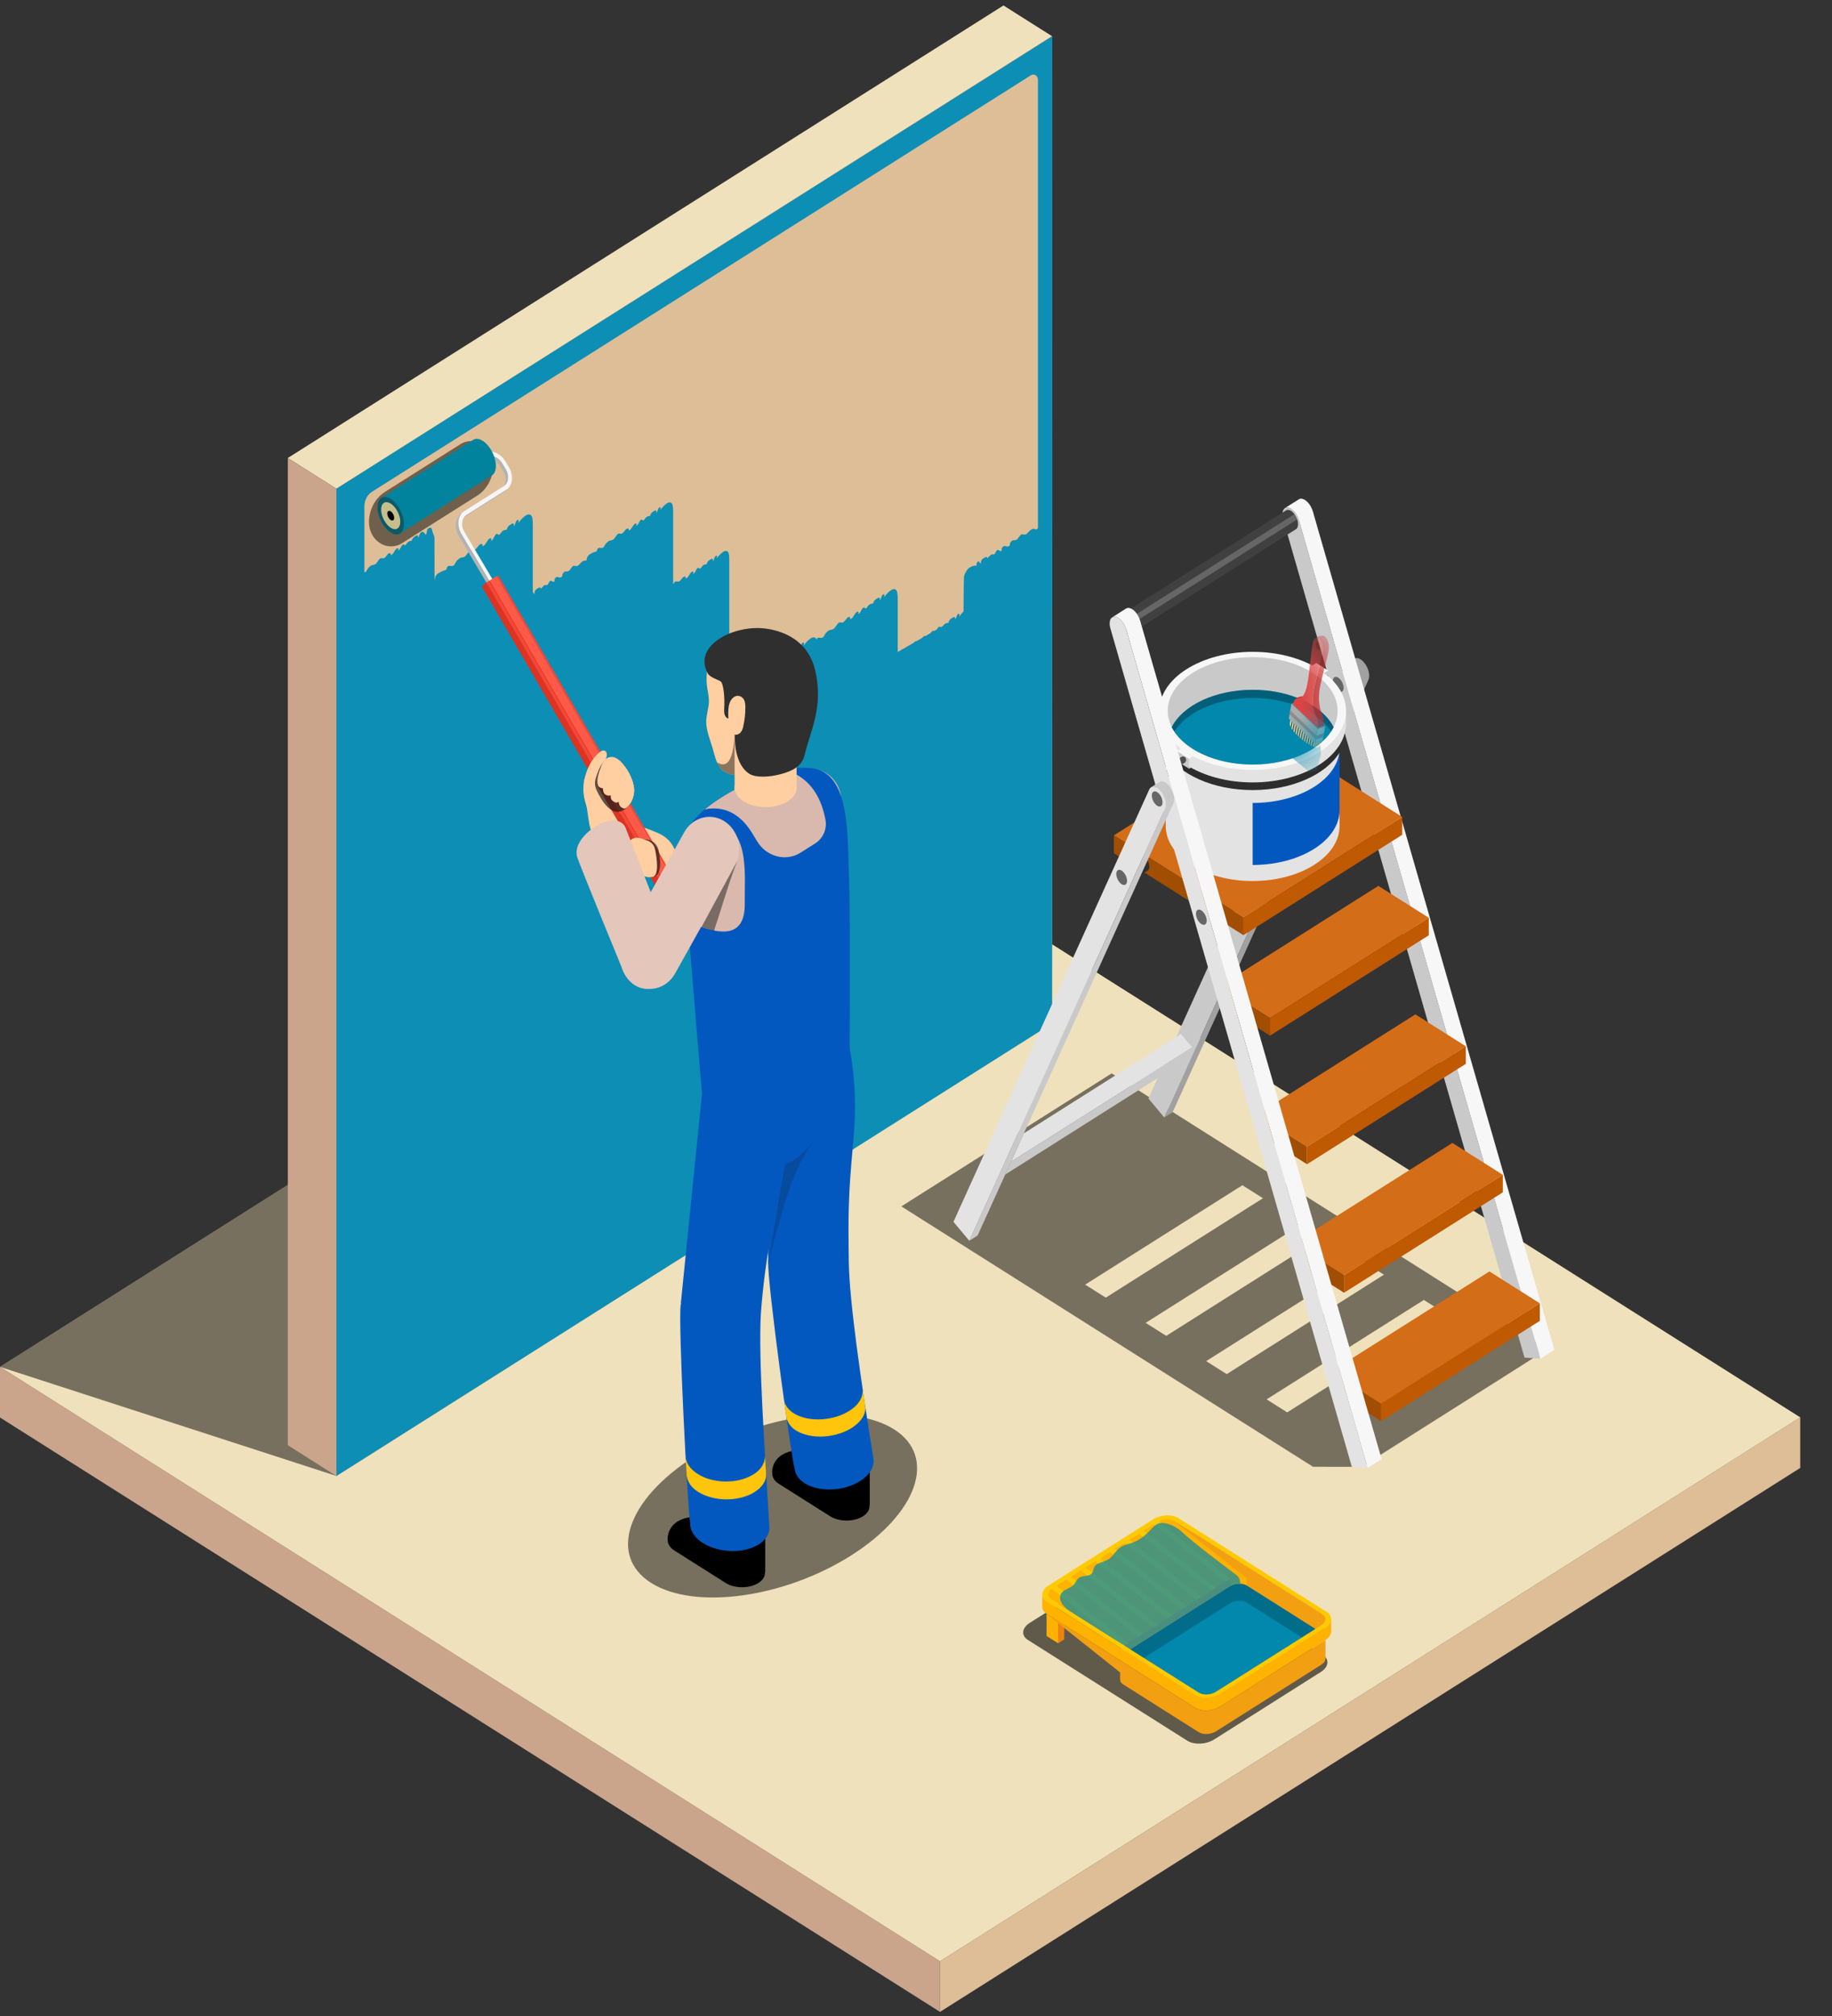 <svg width="50" height="55" viewBox="0 0 50 55" fill="none" xmlns="http://www.w3.org/2000/svg">
<rect x="0" y="0" width="50" height="55" fill="#333333" stroke="none"/>
<path d="M25.656 53.507V54.887L49.133 40.048V38.667L25.656 53.507Z" fill="#DEBE97"/>
<path d="M0 37.291V38.672L25.656 54.888V53.507L0 37.291Z" fill="#CAA58B"/>
<path d="M0 37.291L25.656 53.507L49.133 38.668L23.478 22.452L0 37.291Z" fill="#EFE1BC"/>
<path opacity="0.5" d="M23.478 22.452L0 37.291L9.182 40.267L28.714 27.906V25.762L23.478 22.452Z" fill="black"/>
<path d="M27.387 0.149L7.855 12.495L9.182 13.334L28.714 0.988L27.387 0.149Z" fill="#EFE1BC"/>
<path d="M7.855 12.495V39.428L9.182 40.267V13.334L7.855 12.495Z" fill="#CAA58B"/>
<path d="M9.182 40.267V13.334L28.713 0.988V27.922L9.182 40.267Z" fill="#DEBE97"/>
<path d="M9.182 13.334V40.267L28.713 27.922L28.72 0.988L9.182 13.334ZM28.331 14.402C28.311 14.426 28.292 14.444 28.275 14.445C28.258 14.447 28.246 14.432 28.231 14.427C28.209 14.419 28.18 14.432 28.153 14.444C28.093 14.471 28.053 14.554 27.992 14.581C27.957 14.597 27.899 14.558 27.863 14.588C27.823 14.622 27.785 14.7 27.744 14.726C27.702 14.752 27.663 14.722 27.621 14.752C27.579 14.783 27.558 14.822 27.56 14.875C27.532 14.914 27.497 14.916 27.471 14.908C27.445 14.899 27.419 14.885 27.386 14.905C27.353 14.924 27.323 14.984 27.346 15.01C27.287 15.085 27.256 14.95 27.197 15.026C27.177 15.052 27.166 15.092 27.144 15.116C27.124 15.138 27.095 15.12 27.074 15.124C27.032 15.133 26.994 15.183 26.953 15.228C26.937 15.187 26.911 15.19 26.878 15.209C26.848 15.227 26.812 15.246 26.79 15.279C26.768 15.313 26.772 15.342 26.771 15.378C26.745 15.372 26.733 15.331 26.716 15.32C26.698 15.309 26.67 15.335 26.66 15.353C26.651 15.371 26.651 15.411 26.655 15.435C26.601 15.423 26.535 15.44 26.469 15.481C26.392 15.529 26.326 15.639 26.309 15.744C26.302 15.794 26.299 16.636 26.297 16.683C26.257 16.72 26.218 16.769 26.183 16.82C26.187 16.791 26.188 16.75 26.178 16.744C26.169 16.738 26.141 16.747 26.123 16.782C26.11 16.806 26.1 16.843 26.085 16.877L26.067 16.887C26.067 16.861 26.066 16.839 26.048 16.835C26.026 16.83 25.99 16.856 25.96 16.877C25.927 16.899 25.901 16.928 25.885 16.991C25.843 16.998 25.805 16.997 25.764 17.04C25.755 17.049 25.745 17.063 25.735 17.078L25.673 17.114C25.663 17.107 25.654 17.097 25.641 17.096C25.614 17.096 25.593 17.132 25.572 17.171L25.495 17.215C25.488 17.203 25.47 17.202 25.453 17.213C25.434 17.226 25.418 17.246 25.402 17.269L25.261 17.351C25.25 17.346 25.236 17.349 25.217 17.358C25.202 17.367 25.186 17.383 25.171 17.402L25.01 17.494C24.999 17.494 24.987 17.495 24.975 17.5C24.964 17.505 24.951 17.518 24.937 17.537L24.501 17.787C24.501 16.993 24.501 16.431 24.501 16.394C24.501 16.313 24.501 16.231 24.487 16.161C24.471 16.074 24.403 16.047 24.324 16.097C24.257 16.14 24.189 16.208 24.133 16.291C24.137 16.262 24.138 16.22 24.128 16.214C24.119 16.207 24.09 16.217 24.072 16.252C24.053 16.286 24.041 16.343 24.015 16.383C24.014 16.347 24.018 16.312 23.995 16.306C23.972 16.301 23.936 16.328 23.904 16.349C23.871 16.371 23.844 16.401 23.828 16.465C23.785 16.473 23.746 16.471 23.704 16.516C23.683 16.537 23.652 16.595 23.632 16.598C23.61 16.601 23.599 16.574 23.578 16.574C23.517 16.573 23.486 16.75 23.425 16.751C23.45 16.694 23.418 16.672 23.385 16.694C23.352 16.716 23.325 16.764 23.298 16.806C23.271 16.849 23.235 16.893 23.206 16.89C23.208 16.832 23.187 16.82 23.144 16.842C23.102 16.864 23.061 16.947 23.018 16.974C22.977 17 22.938 16.969 22.896 16.987C22.86 17.002 22.8 17.117 22.764 17.147C22.702 17.198 22.662 17.164 22.599 17.215C22.571 17.238 22.543 17.262 22.52 17.297C22.505 17.323 22.493 17.352 22.475 17.374C22.416 17.444 22.326 17.349 22.289 17.439C22.288 17.442 22.287 17.446 22.285 17.449C22.261 17.385 22.2 17.369 22.131 17.413C22.063 17.456 21.996 17.524 21.94 17.607C21.944 17.578 21.944 17.536 21.935 17.53C21.925 17.524 21.896 17.533 21.878 17.568C21.86 17.602 21.848 17.66 21.821 17.699C21.82 17.663 21.825 17.628 21.802 17.623C21.779 17.617 21.742 17.644 21.711 17.665C21.677 17.688 21.651 17.718 21.634 17.781C21.592 17.789 21.553 17.787 21.51 17.832C21.49 17.854 21.459 17.911 21.439 17.914C21.416 17.917 21.406 17.89 21.385 17.89C21.324 17.889 21.293 18.066 21.232 18.067C21.256 18.01 21.225 17.988 21.192 18.01C21.158 18.032 21.131 18.08 21.105 18.122C21.078 18.164 21.042 18.209 21.013 18.206C21.015 18.149 20.994 18.136 20.951 18.158C20.909 18.18 20.868 18.263 20.825 18.29C20.784 18.317 20.744 18.286 20.703 18.303C20.667 18.318 20.608 18.433 20.571 18.463C20.509 18.514 20.469 18.48 20.406 18.531C20.378 18.554 20.35 18.578 20.327 18.614C20.312 18.639 20.3 18.669 20.282 18.69C20.223 18.76 20.133 18.665 20.096 18.755C20.089 18.771 20.087 18.789 20.078 18.804C20.065 18.83 20.002 18.834 19.983 18.845C19.957 18.86 19.93 18.872 19.904 18.886C19.904 18.886 19.904 15.369 19.904 15.325C19.904 15.252 19.904 15.176 19.891 15.111C19.876 15.032 19.814 15.007 19.742 15.053C19.68 15.093 19.618 15.155 19.567 15.23C19.571 15.204 19.571 15.166 19.562 15.16C19.553 15.154 19.527 15.162 19.511 15.195C19.494 15.227 19.483 15.279 19.458 15.316C19.457 15.283 19.462 15.25 19.44 15.245C19.419 15.241 19.386 15.265 19.357 15.284C19.326 15.305 19.302 15.332 19.287 15.391C19.248 15.398 19.212 15.396 19.173 15.438C19.154 15.457 19.126 15.51 19.107 15.513C19.087 15.516 19.077 15.491 19.058 15.491C19.002 15.49 18.974 15.652 18.917 15.654C18.94 15.601 18.911 15.581 18.88 15.601C18.85 15.621 18.825 15.665 18.801 15.704C18.776 15.743 18.743 15.783 18.716 15.78C18.718 15.728 18.698 15.716 18.659 15.737C18.62 15.757 18.583 15.833 18.544 15.858C18.505 15.882 18.47 15.854 18.432 15.869C18.415 15.876 18.393 15.906 18.372 15.938C18.372 14.812 18.372 14.037 18.372 14.008C18.372 13.932 18.371 13.855 18.359 13.789C18.344 13.708 18.28 13.683 18.206 13.73C18.143 13.77 18.081 13.833 18.028 13.911C18.032 13.883 18.032 13.845 18.023 13.839C18.014 13.833 17.987 13.842 17.97 13.874C17.953 13.907 17.941 13.96 17.917 13.998C17.917 13.964 17.92 13.931 17.899 13.926C17.877 13.921 17.843 13.946 17.814 13.966C17.782 13.987 17.758 14.015 17.742 14.074C17.703 14.081 17.666 14.08 17.626 14.122C17.607 14.142 17.579 14.195 17.559 14.198C17.538 14.202 17.529 14.176 17.509 14.176C17.452 14.175 17.423 14.341 17.366 14.342C17.389 14.288 17.36 14.267 17.329 14.288C17.298 14.308 17.273 14.354 17.247 14.393C17.223 14.432 17.189 14.473 17.161 14.47C17.163 14.417 17.143 14.405 17.103 14.427C17.064 14.447 17.026 14.524 16.986 14.55C16.947 14.575 16.91 14.546 16.872 14.562C16.838 14.576 16.782 14.684 16.748 14.711C16.69 14.759 16.652 14.728 16.594 14.775C16.568 14.797 16.541 14.819 16.52 14.853C16.505 14.876 16.494 14.904 16.477 14.924C16.422 14.99 16.338 14.901 16.304 14.985C16.297 15 16.295 15.017 16.287 15.031C16.274 15.055 16.216 15.059 16.198 15.069C16.112 15.118 16.017 15.132 16.005 15.303C15.999 15.299 15.993 15.295 15.986 15.293C15.965 15.286 15.938 15.298 15.912 15.309C15.853 15.335 15.816 15.414 15.757 15.44C15.724 15.455 15.668 15.418 15.634 15.446C15.595 15.479 15.559 15.554 15.52 15.579C15.48 15.604 15.442 15.575 15.402 15.604C15.363 15.633 15.342 15.671 15.344 15.722C15.317 15.758 15.283 15.76 15.258 15.753C15.233 15.745 15.209 15.731 15.177 15.75C15.146 15.769 15.117 15.826 15.14 15.851C15.083 15.922 15.054 15.794 14.997 15.866C14.977 15.892 14.968 15.93 14.947 15.953C14.927 15.974 14.899 15.956 14.88 15.96C14.84 15.969 14.803 16.017 14.764 16.06C14.748 16.02 14.724 16.023 14.692 16.042C14.663 16.059 14.629 16.077 14.607 16.11C14.586 16.142 14.59 16.17 14.589 16.204C14.567 16.198 14.556 16.168 14.542 16.153C14.542 15.518 14.542 14.409 14.542 14.375C14.542 14.29 14.541 14.202 14.527 14.127C14.509 14.036 14.437 14.007 14.354 14.06C14.283 14.106 14.212 14.178 14.152 14.265C14.157 14.234 14.157 14.19 14.147 14.184C14.136 14.177 14.106 14.187 14.087 14.224C14.067 14.261 14.055 14.321 14.027 14.363C14.026 14.325 14.03 14.288 14.006 14.282C13.982 14.277 13.943 14.305 13.91 14.327C13.874 14.351 13.846 14.383 13.829 14.45C13.784 14.458 13.743 14.457 13.697 14.504C13.675 14.527 13.643 14.588 13.622 14.591C13.598 14.594 13.587 14.566 13.564 14.565C13.5 14.564 13.467 14.752 13.402 14.753C13.428 14.692 13.395 14.669 13.36 14.692C13.325 14.715 13.296 14.767 13.268 14.811C13.24 14.856 13.201 14.902 13.171 14.899C13.173 14.839 13.15 14.826 13.105 14.849C13.06 14.873 13.017 14.96 12.972 14.989C12.927 15.017 12.886 14.984 12.842 15.002C12.804 15.018 12.741 15.14 12.703 15.172C12.636 15.226 12.594 15.19 12.527 15.244C12.498 15.268 12.467 15.294 12.444 15.332C12.427 15.358 12.415 15.39 12.396 15.413C12.333 15.487 12.239 15.386 12.199 15.482C12.192 15.499 12.19 15.518 12.181 15.534C12.166 15.561 12.1 15.566 12.08 15.577C11.976 15.637 11.86 15.65 11.86 15.881C11.86 15.881 11.858 14.791 11.858 14.687C11.858 14.613 11.815 14.563 11.803 14.499C11.787 14.419 11.768 14.367 11.695 14.413C11.633 14.453 11.667 14.524 11.616 14.6C11.619 14.573 11.557 14.509 11.536 14.509C11.515 14.509 11.479 14.524 11.463 14.555C11.446 14.588 11.435 14.64 11.411 14.677C11.41 14.643 11.414 14.611 11.393 14.606C11.371 14.601 11.338 14.626 11.309 14.645C11.278 14.666 11.254 14.694 11.238 14.752C11.199 14.759 11.163 14.758 11.124 14.799C11.105 14.819 11.077 14.872 11.058 14.875C11.037 14.878 11.027 14.853 11.008 14.853C10.952 14.852 10.924 15.015 10.867 15.017C10.89 14.963 10.861 14.943 10.83 14.963C10.799 14.983 10.775 15.028 10.75 15.067C10.726 15.106 10.692 15.146 10.666 15.144C10.668 15.091 10.648 15.08 10.608 15.1C10.569 15.121 10.532 15.197 10.492 15.222C10.454 15.246 10.418 15.218 10.38 15.233C10.346 15.248 10.292 15.353 10.258 15.381C10.201 15.428 10.164 15.397 10.106 15.444C10.081 15.465 10.054 15.487 10.034 15.52C10.019 15.543 10.008 15.57 9.992 15.59C9.978 15.607 9.961 15.613 9.945 15.615V13.813C9.945 13.649 10.025 13.496 10.155 13.415L28.137 2.053C28.222 1.999 28.328 2.066 28.328 2.174V14.402H28.331Z" fill="#0D8EB5"/>
<path opacity="0.5" d="M30.34 29.284L24.6 32.912L35.835 40.016L36.895 40.018L37.274 39.946L42.236 36.806L30.34 29.284ZM29.617 35.047L33.908 32.335L34.469 32.69L30.179 35.402L29.617 35.047ZM31.268 36.09L35.559 33.378L36.12 33.733L31.83 36.445L31.268 36.09ZM32.919 37.134L37.209 34.422L37.771 34.776L33.481 37.488L32.919 37.134ZM35.131 38.532L34.569 38.177L38.86 35.465L39.422 35.82L35.131 38.532Z" fill="black"/>
<path d="M31.776 30.487L31.344 29.97L36.689 18.173C36.701 18.146 36.718 18.126 36.738 18.114C36.805 18.071 36.91 18.109 37.002 18.219C37.121 18.362 37.175 18.573 37.122 18.69L31.776 30.487Z" fill="#C9C9C9"/>
<path d="M37.229 18.074C37.137 17.964 37.032 17.927 36.965 17.969C36.945 17.982 36.738 18.113 36.738 18.113C36.805 18.071 36.909 18.108 37.001 18.218C37.12 18.361 37.174 18.572 37.121 18.689L31.776 30.486L32.005 30.342L37.349 18.545C37.402 18.428 37.349 18.217 37.229 18.074Z" fill="#A1A1A1"/>
<path d="M41.608 37.038L42.041 37.069L35.452 14.195C35.399 14.01 35.259 13.854 35.139 13.845C35.112 13.844 35.088 13.85 35.068 13.863C35.001 13.905 34.979 14.023 35.02 14.165L41.608 37.038Z" fill="#C9C9C9"/>
<path d="M36.671 18.766C36.671 18.868 36.605 18.91 36.524 18.859C36.443 18.807 36.377 18.683 36.377 18.58C36.377 18.477 36.443 18.436 36.524 18.487C36.605 18.539 36.671 18.663 36.671 18.766Z" fill="#666666"/>
<path d="M35.832 13.955C35.779 13.77 35.639 13.614 35.519 13.605C35.492 13.604 35.468 13.609 35.449 13.622C35.381 13.664 35.068 13.862 35.068 13.862C35.088 13.85 35.112 13.844 35.14 13.845C35.259 13.854 35.399 14.01 35.452 14.195L42.041 37.069L42.422 36.828L35.832 13.955Z" fill="#F7F7F7"/>
<path d="M33.938 25.027L30.4 22.791L34.734 20.052L38.271 22.288L33.938 25.027Z" fill="#D46D17"/>
<path d="M33.938 25.514L30.4 23.278V22.791L33.938 25.027V25.514Z" fill="#A14D02"/>
<path d="M31.325 23.487C31.267 23.378 31.174 23.32 31.117 23.356C31.06 23.392 30.956 23.458 30.956 23.458L31.084 23.902C31.084 23.902 31.268 23.786 31.325 23.75C31.382 23.714 31.382 23.596 31.325 23.487Z" fill="#303030"/>
<path d="M33.938 25.513L38.271 22.774V22.288L33.938 25.027V25.513Z" fill="#BF5902"/>
<path d="M36.147 18.364L36.254 18.451V18.296L36.147 18.364Z" fill="#C9C9C9"/>
<path d="M31.816 19.394C31.816 19.394 31.816 21.708 31.816 22.536C31.816 23.364 32.878 24.036 34.188 24.036C35.498 24.036 36.56 23.364 36.56 22.536C36.56 21.708 36.56 19.394 36.56 19.394H31.816Z" fill="#E3E3E3"/>
<path d="M34.188 21.906V23.598C35.498 23.598 36.561 22.927 36.561 22.098V20.407C36.561 21.235 35.498 21.906 34.188 21.906Z" fill="#0258BF"/>
<path opacity="0.8" d="M31.816 19.423C31.816 19.54 31.816 19.992 31.816 20.531C32.187 21.13 33.109 21.555 34.188 21.555C35.267 21.555 36.189 21.13 36.56 20.531C36.56 20.003 36.56 19.559 36.56 19.431C36.547 19.419 36.533 19.407 36.519 19.394H31.847C31.836 19.404 31.826 19.414 31.816 19.423Z" fill="black"/>
<path d="M36.736 19.735C36.736 20.624 35.596 21.346 34.189 21.346C32.782 21.346 31.642 20.625 31.642 19.735C31.642 19.712 31.642 19.394 31.642 19.394C31.642 19.394 32.819 18.057 34.189 18.057C35.485 18.057 36.736 19.394 36.736 19.394C36.736 19.394 36.736 19.665 36.736 19.735Z" fill="#E3E3E3"/>
<path d="M35.817 18.428C35.876 18.46 35.934 18.492 35.99 18.528C36.046 18.563 36.098 18.6 36.147 18.637L36.254 18.57L35.924 18.361L35.817 18.428Z" fill="#B1B1B1"/>
<path d="M32.123 20.49L32.453 20.699V20.972L32.123 20.764V20.49Z" fill="#C9C9C9"/>
<path d="M36.736 19.393C36.736 20.282 35.596 21.004 34.189 21.004C32.782 21.004 31.642 20.283 31.642 19.393C31.642 18.504 32.782 17.783 34.189 17.783C35.596 17.783 36.736 18.504 36.736 19.393Z" fill="#F7F7F7"/>
<path d="M35.817 18.156C35.876 18.187 35.934 18.22 35.99 18.255C36.046 18.291 36.098 18.327 36.147 18.365L36.254 18.297L35.924 18.088L35.817 18.156Z" fill="#F7F7F7"/>
<path d="M32.23 20.423C32.279 20.46 32.332 20.497 32.387 20.532C32.443 20.567 32.501 20.6 32.56 20.632L32.453 20.699L32.123 20.49L32.23 20.423Z" fill="#F7F7F7"/>
<path d="M34.188 17.928C32.908 17.928 31.87 18.584 31.87 19.393C31.87 20.203 32.908 20.859 34.188 20.859C35.469 20.859 36.507 20.203 36.507 19.393C36.507 18.584 35.469 17.928 34.188 17.928Z" fill="#C9C9C9"/>
<path d="M34.189 18.819C33.154 18.819 32.278 19.248 31.979 19.839C32.278 20.43 33.154 20.859 34.189 20.859C35.223 20.859 36.1 20.43 36.398 19.839C36.1 19.248 35.223 18.819 34.189 18.819Z" fill="#0188AC"/>
<path opacity="0.3" d="M34.189 19.042C35.156 19.042 35.978 19.419 36.326 19.951C36.351 19.914 36.379 19.878 36.398 19.839C36.1 19.248 35.224 18.819 34.189 18.819C33.154 18.819 32.278 19.248 31.979 19.839C31.998 19.878 32.027 19.914 32.051 19.951C32.399 19.419 33.221 19.042 34.189 19.042Z" fill="black"/>
<path d="M31.63 21.85C31.551 21.85 31.496 21.812 31.465 21.761C31.339 21.545 31.621 21.131 32.2 20.679L32.245 20.65C32.286 20.625 32.339 20.639 32.362 20.684C32.386 20.729 32.371 20.786 32.33 20.812L32.292 20.836C31.648 21.338 31.592 21.627 31.609 21.659C31.627 21.688 31.669 21.684 31.816 21.61V21.794C31.744 21.834 31.682 21.85 31.63 21.85Z" fill="#4F4F4F"/>
<path d="M32.454 20.699V20.972L32.56 20.905V20.631L32.454 20.699Z" fill="#E3E3E3"/>
<mask id="mask0_456_13141" style="mask-type:luminance" maskUnits="userSpaceOnUse" x="31" y="17" width="6" height="4">
<path d="M34.189 17.927C32.908 17.927 31.869 18.584 31.869 19.393C31.869 20.203 32.908 20.859 34.189 20.859C35.47 20.859 36.508 20.203 36.508 19.393C36.508 18.991 36.615 17.543 36.201 17.278C35.781 17.009 34.834 17.927 34.189 17.927Z" fill="white"/>
</mask>
<g mask="url(#mask0_456_13141)">
<path d="M35.756 20.992L35.919 20.931L36.051 20.201L35.888 20.262L35.756 20.992Z" fill="#CFBD80"/>
<path d="M35.089 20.353L35.756 20.992L35.887 20.262L35.221 19.623L35.089 20.353Z" fill="#DED8AD"/>
<path opacity="0.8" d="M35.489 20.736L35.47 20.719L35.602 19.988L35.621 20.006L35.489 20.736ZM35.677 20.061L35.659 20.043L35.527 20.774L35.545 20.791L35.677 20.061ZM35.563 19.951L35.545 19.934L35.413 20.664L35.431 20.682L35.563 19.951ZM35.735 20.115L35.716 20.098L35.584 20.828L35.602 20.846L35.735 20.115ZM35.848 20.225L35.83 20.207L35.698 20.938L35.716 20.955L35.848 20.225ZM35.791 20.17L35.773 20.152L35.641 20.883L35.659 20.9L35.791 20.17ZM35.26 19.661L35.128 20.391L35.146 20.409L35.278 19.678L35.26 19.661ZM35.335 19.733L35.317 19.715L35.185 20.445L35.203 20.463L35.335 19.733ZM35.449 19.842L35.431 19.825L35.299 20.555L35.317 20.572L35.449 19.842ZM35.392 19.787L35.374 19.77L35.242 20.5L35.26 20.517L35.392 19.787ZM35.507 19.896L35.488 19.879L35.356 20.609L35.374 20.627L35.507 19.896Z" fill="black"/>
<path d="M35.248 19.199L35.969 19.89L36.17 19.816L35.449 19.125L35.248 19.199Z" fill="#8C8C8B"/>
<path d="M35.969 19.89L36.17 19.816L36.097 20.22L35.897 20.295L35.969 19.89Z" fill="#C4C4C3"/>
<path d="M35.175 19.604L35.897 20.295L35.969 19.89L35.248 19.199L35.175 19.604Z" fill="#ABABAA"/>
<path d="M35.215 19.38L35.937 20.071L35.918 20.176L35.196 19.485L35.215 19.38Z" fill="#8C8C8B"/>
<path d="M35.937 20.071L36.138 19.996L36.119 20.101L35.918 20.176L35.937 20.071Z" fill="#8C8C8B"/>
<path d="M35.43 19.056C35.367 19.045 35.317 19.092 35.301 19.182L35.294 19.219L35.96 19.857L35.967 19.82C35.983 19.73 35.963 19.616 35.914 19.52C35.819 19.33 35.819 19.048 35.861 18.816C35.913 18.53 36.058 18.031 36.096 17.822C36.134 17.612 36.053 17.482 36.007 17.437C35.96 17.393 35.863 17.352 35.825 17.562C35.787 17.771 35.736 18.36 35.684 18.647C35.643 18.879 35.556 19.078 35.43 19.056ZM36.032 17.67C36.024 17.715 35.992 17.727 35.96 17.697C35.929 17.667 35.91 17.606 35.918 17.561C35.926 17.516 35.958 17.505 35.99 17.535C36.021 17.565 36.04 17.625 36.032 17.67Z" fill="#DE4343"/>
<path d="M35.43 19.056C35.39 19.049 35.356 19.065 35.331 19.1C35.333 19.096 35.337 19.091 35.343 19.084C35.405 19.017 35.504 18.996 35.558 18.994C35.521 19.04 35.478 19.064 35.43 19.056Z" fill="#C92C2C"/>
<path d="M35.968 19.82C35.984 19.73 35.963 19.616 35.915 19.52C35.82 19.33 35.82 19.048 35.862 18.816C35.913 18.53 36.059 18.031 36.097 17.822C36.134 17.612 36.054 17.482 36.007 17.437C35.976 17.407 35.921 17.379 35.877 17.429C35.937 17.36 36.048 17.34 36.096 17.34C36.124 17.34 36.152 17.358 36.171 17.376C36.217 17.421 36.298 17.551 36.26 17.761C36.222 17.97 36.077 18.469 36.025 18.755C35.983 18.987 35.983 19.269 36.078 19.459C36.126 19.554 36.147 19.669 36.131 19.759L36.124 19.796L35.961 19.857L35.968 19.82Z" fill="#C92C2C"/>
<path d="M35.989 17.534C36.021 17.564 36.04 17.625 36.032 17.67C36.024 17.715 35.992 17.726 35.96 17.696C35.929 17.666 35.91 17.606 35.918 17.561C35.926 17.516 35.958 17.504 35.989 17.534Z" fill="#C92C2C"/>
<path d="M36.023 20.352C36.018 20.384 35.947 20.417 35.861 20.381C35.614 20.278 35.166 19.91 35.197 19.7L35.089 19.66L34.98 20.444L35.742 21.065L35.937 21.021L36.052 20.577C36.052 20.577 36.044 20.227 36.023 20.352Z" fill="#0188AC"/>
</g>
<path d="M34.662 27.777L33.286 26.907L37.619 24.168L38.995 25.038L34.662 27.777Z" fill="#D46D17"/>
<path d="M34.662 28.255L33.286 27.385V26.907L34.662 27.777V28.255Z" fill="#A14D02"/>
<path d="M34.662 28.255L38.995 25.516V25.038L34.662 27.777V28.255Z" fill="#BF5902"/>
<path d="M35.672 31.283L34.296 30.413L38.629 27.674L40.006 28.544L35.672 31.283Z" fill="#D46D17"/>
<path d="M35.672 31.762L34.296 30.892V30.414L35.672 31.283V31.762Z" fill="#A14D02"/>
<path d="M35.672 31.762L40.006 29.023V28.544L35.672 31.283V31.762Z" fill="#BF5902"/>
<path d="M36.683 34.79L35.306 33.92L39.64 31.181L41.016 32.051L36.683 34.79Z" fill="#D46D17"/>
<path d="M36.683 35.268L35.306 34.398V33.92L36.683 34.79V35.268Z" fill="#A14D02"/>
<path d="M36.683 35.268L41.016 32.529V32.051L36.683 34.79V35.268Z" fill="#BF5902"/>
<path d="M37.693 38.296L36.317 37.426L40.65 34.687L42.026 35.557L37.693 38.296Z" fill="#D46D17"/>
<path d="M37.693 38.774L36.317 37.904V37.426L37.693 38.296V38.774Z" fill="#A14D02"/>
<path d="M37.693 38.774L42.026 36.035V35.557L37.693 38.296V38.774Z" fill="#BF5902"/>
<path d="M32.535 28.571L32.231 28.209L27.944 30.919L27.593 31.694L32.535 28.571Z" fill="#E3E3E3"/>
<path d="M27.593 31.694L32.535 28.571L32.376 28.92L27.435 32.044L27.593 31.694Z" fill="#C9C9C9"/>
<path d="M31.119 16.934L31.165 17.095C31.165 17.095 35.297 14.484 35.371 14.437C35.446 14.389 35.446 14.236 35.371 14.094C35.297 13.952 35.175 13.875 35.1 13.923C35.025 13.97 30.893 16.582 30.865 16.6C30.968 16.644 31.074 16.779 31.119 16.934Z" fill="#404040"/>
<path opacity="0.2" d="M31.101 16.889L35.402 14.171C35.393 14.146 35.385 14.12 35.371 14.094C35.358 14.069 35.343 14.05 35.327 14.029L31.027 16.747C31.057 16.79 31.081 16.838 31.101 16.889Z" fill="white"/>
<path d="M36.895 40.018L37.328 40.048L30.738 17.175C30.685 16.99 30.545 16.833 30.426 16.826C30.398 16.824 30.375 16.83 30.354 16.843C30.287 16.885 30.265 17.003 30.306 17.145L36.895 40.018Z" fill="#E3E3E3"/>
<path d="M32.934 25.116C32.934 25.219 32.869 25.261 32.788 25.209C32.706 25.158 32.641 25.033 32.641 24.93C32.641 24.828 32.706 24.786 32.788 24.837C32.869 24.889 32.934 25.014 32.934 25.116Z" fill="#666666"/>
<path d="M31.118 16.934C31.065 16.749 30.925 16.593 30.806 16.585C30.778 16.583 30.754 16.589 30.733 16.602C30.667 16.645 30.355 16.842 30.355 16.842C30.374 16.829 30.399 16.823 30.426 16.825C30.546 16.833 30.686 16.99 30.739 17.174L37.328 40.047L37.708 39.807L31.118 16.934Z" fill="#F7F7F7"/>
<path d="M26.455 33.85L26.022 33.334L31.367 21.537C31.379 21.51 31.396 21.49 31.416 21.477C31.483 21.435 31.587 21.473 31.679 21.582C31.799 21.725 31.853 21.936 31.799 22.053L26.455 33.85Z" fill="#E3E3E3"/>
<path d="M31.907 21.439C31.816 21.329 31.712 21.292 31.645 21.333C31.624 21.345 31.416 21.478 31.416 21.478C31.483 21.435 31.587 21.473 31.679 21.583C31.799 21.725 31.852 21.936 31.799 22.054L26.454 33.851L26.682 33.706L32.027 21.91C32.081 21.792 32.027 21.581 31.907 21.439Z" fill="#C9C9C9"/>
<path d="M31.729 21.89C31.729 21.992 31.664 22.034 31.582 21.983C31.501 21.931 31.436 21.807 31.436 21.704C31.436 21.602 31.501 21.56 31.582 21.611C31.664 21.662 31.729 21.787 31.729 21.89Z" fill="#666666"/>
<path d="M30.76 24.03C30.76 24.132 30.694 24.174 30.613 24.123C30.532 24.071 30.466 23.947 30.466 23.844C30.466 23.742 30.532 23.7 30.613 23.752C30.694 23.802 30.76 23.928 30.76 24.03Z" fill="#666666"/>
<path opacity="0.6" d="M36.102 45.15L31.753 42.401C31.564 42.282 31.235 42.296 31.017 42.434L28.106 44.274C27.888 44.412 27.864 44.62 28.053 44.74L32.402 47.488C32.59 47.608 32.92 47.593 33.139 47.455L36.048 45.615C36.267 45.477 36.291 45.269 36.102 45.15Z" fill="black"/>
<path d="M29.047 44.724L28.879 44.831V44.228L29.047 44.122V44.724Z" fill="#ED8211"/>
<path d="M28.564 44.633L28.879 44.831V44.228L28.564 44.03V44.633Z" fill="#FFB200"/>
<path d="M28.715 43.33L31.591 41.512C31.73 41.425 31.939 41.416 32.059 41.491L36.094 44.042C36.214 44.117 36.199 44.249 36.061 44.337L33.184 46.155C33.046 46.243 32.837 46.252 32.717 46.177L28.681 43.626C28.562 43.55 28.577 43.418 28.715 43.33Z" fill="#FFB200"/>
<path d="M30.653 45.194L32.717 46.499C32.837 46.575 33.046 46.565 33.184 46.477L36.061 44.659C36.199 44.572 36.214 44.44 36.094 44.364L34.03 43.059C33.91 42.983 33.701 42.993 33.563 43.08L30.686 44.898C30.548 44.986 30.533 45.118 30.653 45.194Z" fill="#F29F11"/>
<path d="M32.717 46.499L30.962 45.389L33.563 43.746C33.701 43.659 33.91 43.649 34.03 43.725L35.785 44.834L33.184 46.477C33.046 46.564 32.837 46.574 32.717 46.499Z" fill="#F29F11"/>
<path d="M31.48 41.583L33.451 43.151L33.58 43.069L31.609 41.501L31.48 41.583Z" fill="#FFCA00"/>
<path d="M31.211 41.752L31.082 41.833L33.054 43.402L33.182 43.32L31.211 41.752Z" fill="#FFCA00"/>
<path d="M30.814 42.003L30.685 42.085L32.656 43.653L32.785 43.572L30.814 42.003Z" fill="#FFCA00"/>
<path d="M30.416 42.254L30.288 42.336L32.259 43.904L32.387 43.823L30.416 42.254Z" fill="#FFCA00"/>
<path d="M30.019 42.506L29.89 42.587L31.861 44.155L31.99 44.074L30.019 42.506Z" fill="#FFCA00"/>
<path d="M29.621 42.757L29.493 42.838L31.464 44.407L31.593 44.325L29.621 42.757Z" fill="#FFCA00"/>
<path d="M29.224 43.008L29.095 43.09L31.067 44.658L31.195 44.577L29.224 43.008Z" fill="#FFCA00"/>
<path d="M28.826 43.26L30.798 44.828L30.669 44.91L28.698 43.341L28.826 43.26Z" fill="#FFCA00"/>
<path d="M28.565 43.69L32.616 46.25C32.792 46.361 33.099 46.347 33.302 46.218L36.162 44.411C36.365 44.282 36.388 44.088 36.212 43.977L32.161 41.417C31.985 41.306 31.677 41.32 31.474 41.448L28.614 43.256C28.411 43.384 28.389 43.578 28.565 43.69ZM28.715 43.33L31.592 41.512C31.73 41.424 31.939 41.415 32.059 41.49L36.095 44.041C36.215 44.117 36.2 44.249 36.062 44.337L33.185 46.155C33.047 46.242 32.837 46.252 32.718 46.176L28.682 43.625C28.562 43.55 28.577 43.417 28.715 43.33Z" fill="#FFCA00"/>
<path d="M28.446 43.5L28.446 43.499C28.446 43.571 28.485 43.639 28.565 43.69L32.615 46.25C32.791 46.361 33.099 46.347 33.302 46.218L36.162 44.411C36.273 44.341 36.329 44.252 36.329 44.167L36.33 44.167C36.33 44.167 36.33 44.435 36.33 44.505C36.33 44.59 36.273 44.68 36.162 44.75L33.302 46.558C33.099 46.687 32.791 46.7 32.615 46.589L28.565 44.029C28.485 43.978 28.446 43.911 28.446 43.841C28.446 43.756 28.446 43.5 28.446 43.5Z" fill="#FFB200"/>
<path d="M32.615 46.59C32.791 46.701 33.098 46.687 33.301 46.559L36.162 44.752C36.166 44.748 36.17 44.746 36.175 44.743C36.175 44.952 36.175 45.222 36.175 45.25C36.175 45.308 36.136 45.369 36.06 45.417L33.184 47.236C33.046 47.323 32.837 47.332 32.717 47.257L30.652 45.952C30.598 45.918 30.571 45.872 30.571 45.824C30.571 45.806 30.571 45.728 30.571 45.628L28.564 44.03L32.615 46.59Z" fill="#F29F11"/>
<path d="M32.04 41.493L32.687 41.888L36.094 44.041C36.214 44.117 36.199 44.249 36.061 44.337L34.03 43.059L32.04 41.493Z" fill="#F29F11"/>
<path d="M33.58 43.736V43.071C33.718 42.993 33.915 42.987 34.03 43.06V43.725C33.915 43.652 33.718 43.658 33.58 43.736Z" fill="#FFB200"/>
<path d="M32.717 46.177L30.848 44.996L33.563 43.28C33.702 43.192 33.91 43.183 34.03 43.258L35.899 44.44L33.184 46.155C33.046 46.243 32.837 46.252 32.717 46.177Z" fill="#0188AC"/>
<g opacity="0.2">
<path d="M34.031 43.725L35.53 44.673L35.899 44.439L34.03 43.258C33.91 43.182 33.701 43.192 33.563 43.279L30.848 44.995L31.218 45.229L33.563 43.746C33.702 43.659 33.911 43.649 34.031 43.725Z" fill="black"/>
</g>
<g opacity="0.7">
<path d="M33.852 43.208C33.85 43.139 33.832 43.056 33.77 42.989C33.401 42.71 32.592 42.106 32.251 41.788C32.058 41.607 31.8 41.525 31.647 41.556C31.548 41.577 31.473 41.662 31.4 41.739C31.263 41.884 31.106 42.014 30.925 42.081C30.808 42.124 30.68 42.141 30.576 42.215C30.445 42.306 30.369 42.474 30.232 42.553C30.102 42.627 29.916 42.628 29.855 42.775C29.839 42.816 29.835 42.863 29.814 42.901C29.744 43.028 29.554 42.965 29.442 43.051C29.383 43.096 29.356 43.177 29.305 43.234C29.203 43.346 29.017 43.354 28.952 43.495C28.909 43.588 28.944 43.707 29.008 43.784C29.073 43.862 29.116 43.901 29.199 43.954C29.768 44.314 30.096 44.52 30.848 44.996H30.848L33.563 43.281C33.645 43.227 33.753 43.203 33.852 43.208Z" fill="#0188AC"/>
</g>
<path opacity="0.5" d="M18.948 39.739C20.779 38.581 23.22 38.248 24.4 38.994C25.58 39.74 25.053 41.283 23.222 42.44C21.391 43.597 18.951 43.931 17.77 43.184C16.59 42.438 17.117 40.896 18.948 39.739Z" fill="black"/>
<path d="M21.476 25.119C21.487 25.611 21.86 25.998 22.309 25.986C22.757 25.973 23.113 25.395 23.102 24.904L22.966 21.847C22.955 21.356 22.582 20.968 22.133 20.981C21.685 20.993 21.331 21.401 21.342 21.892L21.476 25.119Z" fill="#D9B9AE"/>
<path d="M18.494 24.189C18.458 24.027 18.463 23.852 18.517 23.684C18.58 23.491 18.696 23.335 18.842 23.232C18.91 23.184 18.983 23.148 19.06 23.124C19.216 23.075 19.388 23.077 19.552 23.14L22.498 24.272C22.739 24.364 22.916 24.57 22.994 24.815C23.004 24.843 23.012 24.871 23.018 24.9C23.03 24.953 23.037 25.006 23.04 25.062C23.041 25.088 23.041 25.114 23.041 25.141C23.04 25.162 23.038 25.183 23.036 25.205C23.029 25.272 23.016 25.339 22.995 25.406C22.846 25.869 22.383 26.113 21.959 25.95L19.014 24.818C18.746 24.714 18.557 24.471 18.494 24.189Z" fill="#D9B9AE"/>
<path d="M21.072 40.185C21.072 39.687 21.608 39.412 22.405 39.642L23.215 39.439C23.482 39.372 23.738 39.594 23.738 39.895V41.063L23.73 41.06C23.741 41.171 23.686 41.283 23.552 41.367C23.305 41.523 22.905 41.523 22.658 41.367L21.258 40.482C21.129 40.401 21.071 40.293 21.077 40.187L21.072 40.185Z" fill="black"/>
<path d="M23.166 34.455L20.969 34.487L20.968 34.434L20.934 31.663L20.891 28.15L23.088 28.117C23.088 28.117 23.331 29.018 23.334 30.145C23.337 31.271 23.132 31.94 23.16 33.942L23.166 34.455Z" fill="#0258BF"/>
<path d="M20.969 34.434C21.016 34.001 21.304 33.263 21.69 33.158C22.01 33.071 22.341 33.23 22.626 33.413C22.828 33.542 23.042 34.237 23.166 34.455C23.187 35.502 23.477 37.569 23.843 39.817C23.86 39.991 23.772 40.178 23.575 40.335C23.18 40.651 22.497 40.731 22.051 40.514C21.827 40.406 21.705 40.244 21.688 40.07C21.604 39.828 20.922 34.867 20.969 34.434Z" fill="#0258BF"/>
<path d="M23.613 38.357L23.542 37.888C23.561 38.064 23.491 38.247 23.294 38.409C22.899 38.732 22.211 38.822 21.757 38.609C21.538 38.506 21.421 38.351 21.396 38.182L21.459 38.633C21.485 38.813 21.592 38.971 21.819 39.077C22.272 39.29 22.96 39.2 23.356 38.877C23.553 38.716 23.64 38.537 23.613 38.357Z" fill="#FFC50C"/>
<path opacity="0.2" d="M22.181 31.168C21.532 32.045 21.28 33.372 20.968 34.433L21.42 31.767C21.756 31.642 21.927 31.446 22.181 31.168Z" fill="#1D1D1B"/>
<path d="M18.22 42.004C18.22 41.505 18.756 41.23 19.553 41.461L20.218 41.294C20.559 41.208 20.885 41.492 20.885 41.876V42.882L20.878 42.879C20.889 42.989 20.833 43.101 20.7 43.186C20.453 43.342 20.052 43.342 19.806 43.186L18.405 42.301C18.277 42.219 18.219 42.112 18.224 42.005L18.22 42.004Z" fill="black"/>
<path d="M18.583 35.545L20.768 35.809C21.001 32.7 21.917 30.773 21.442 29.891C20.967 29.01 19.219 29.246 19.219 29.246L18.583 35.545Z" fill="#0258BF"/>
<path d="M18.579 35.597C18.657 35.169 18.981 34.844 19.374 34.773C19.699 34.715 20.017 34.903 20.288 35.11C20.48 35.256 20.66 35.582 20.768 35.81C20.688 37.04 20.885 39.723 21.001 41.704C20.991 41.879 20.874 42.047 20.655 42.165C20.217 42.402 19.532 42.353 19.126 42.056C18.923 41.907 18.827 41.724 18.838 41.55C18.773 41.301 18.501 36.024 18.579 35.597Z" fill="#0258BF"/>
<path d="M20.88 39.719C20.878 39.902 20.789 40.082 20.574 40.218C20.144 40.492 19.45 40.484 19.025 40.201C18.82 40.064 18.72 39.906 18.709 39.714L18.736 40.19C18.747 40.379 18.819 40.546 19.033 40.688C19.462 40.971 20.16 40.979 20.593 40.706C20.81 40.569 20.918 40.396 20.91 40.213L20.88 39.719Z" fill="#FFC50C"/>
<path d="M23.192 28.789C23.334 29.945 19.299 31.173 19.158 29.808C19.106 29.305 18.6 22.992 18.6 22.992C18.789 22.434 19.147 21.973 20.459 21.335C21.188 20.98 21.528 20.923 22.062 20.948C23.031 20.992 23.135 22.185 23.158 23.535C23.16 23.602 23.164 23.672 23.166 23.743C23.168 23.812 23.171 23.883 23.173 23.955C23.211 24.996 23.192 27.264 23.192 28.789Z" fill="#0258BF"/>
<path d="M19.738 22.449C20.438 22.859 20.32 23.81 20.326 24.662C20.332 25.513 19.772 25.51 19.148 25.29C19.015 25.244 18.894 25.219 18.779 25.201C18.68 23.98 18.6 22.992 18.6 22.992C18.658 22.822 18.736 22.66 18.848 22.5C19.082 22.326 19.381 22.241 19.738 22.449Z" fill="#D9B9AE"/>
<path d="M19.227 22.092C19.501 21.858 19.885 21.614 20.459 21.335C20.885 21.128 21.177 21.029 21.454 20.982C21.51 21.014 21.565 21.047 21.623 21.073C22.187 21.324 22.432 21.845 22.529 22.366C22.577 22.621 22.457 22.878 22.252 23.008L21.85 23.262C21.454 23.513 20.922 23.376 20.668 22.959L20.529 22.731C20.244 22.264 19.848 22.004 19.336 22.063C19.299 22.067 19.264 22.083 19.227 22.092Z" fill="#D9B9AE"/>
<path d="M21.345 19.288C21.332 19.553 21.319 19.82 21.264 20.078C21.209 20.337 21.111 20.589 20.947 20.784C20.762 21.003 20.496 21.135 20.224 21.152C20.139 21.157 20.053 21.152 19.969 21.133C19.886 21.115 19.803 21.085 19.734 21.03C19.626 20.944 19.565 20.809 19.521 20.668V20.667C19.511 20.636 19.503 20.605 19.494 20.574C19.399 20.21 19.307 20.051 19.276 19.749C19.258 19.561 19.352 19.303 19.348 19.114C19.342 18.858 19.252 18.714 19.295 18.332C19.307 18.221 19.331 18.122 19.363 18.016C19.456 17.704 19.749 17.497 20.048 17.457C20.346 17.416 20.647 17.515 20.919 17.656C20.994 17.695 21.069 17.738 21.128 17.8C21.184 17.86 21.225 17.935 21.277 18C21.342 18.08 21.365 18.89 21.345 19.288Z" fill="#FFCEA1"/>
<path opacity="0.5" d="M20.276 20.527C20.276 20.687 20.273 20.846 20.269 21.006C20.268 21.041 20.267 21.076 20.254 21.107C20.247 21.124 20.237 21.139 20.224 21.151C20.139 21.157 20.054 21.151 19.97 21.133C19.886 21.114 19.803 21.084 19.734 21.029C19.66 20.97 19.608 20.888 19.568 20.796C19.848 20.981 20.048 20.736 20.048 19.867C20.097 20.263 20.275 20.128 20.276 20.527Z" fill="#1D1D1B"/>
<path d="M21.742 19.151H20.049V21.55H21.742V19.151Z" fill="#FFCEA1"/>
<path d="M21.497 21.105C21.829 21.315 21.829 21.654 21.497 21.864C21.166 22.073 20.628 22.073 20.297 21.864C19.965 21.654 19.965 21.315 20.297 21.105C20.628 20.895 21.166 20.895 21.497 21.105Z" fill="#FFCEA1"/>
<path d="M20.049 18.675L19.667 18.588C19.743 18.636 19.787 19.025 19.765 19.346C19.742 19.667 19.988 19.66 20.033 19.482C20.078 19.304 20.085 19.04 20.085 19.04L20.049 18.675Z" fill="#2F2F2F"/>
<path d="M19.666 18.588C19.916 18.746 20.028 19.043 20.055 19.358C20.081 19.672 20.038 19.989 20.064 20.303C20.09 20.617 20.202 20.95 20.45 21.11C20.624 21.222 21.002 21.204 21.317 21.118C21.632 21.032 21.885 20.902 21.953 20.619C22.114 19.946 22.479 19.3 22.252 18.303C22.027 17.312 21.107 17.162 20.797 17.139C19.948 17.078 18.915 17.64 19.316 18.37C19.377 18.483 19.581 18.534 19.666 18.588Z" fill="#2F2F2F"/>
<path d="M20.129 18.983C20.025 18.988 19.948 19.082 19.915 19.173C19.874 19.286 19.875 19.405 19.876 19.522C19.877 19.671 19.88 19.826 19.952 19.955C19.972 19.99 19.998 20.024 20.038 20.039C20.099 20.06 20.174 20.028 20.216 19.979C20.258 19.93 20.274 19.869 20.287 19.81C20.325 19.638 20.344 19.464 20.343 19.291C20.342 19.222 20.338 19.151 20.306 19.09C20.273 19.029 20.206 18.98 20.129 18.983Z" fill="#FFCEA1"/>
<path opacity="0.5" d="M13.025 13.521L10.974 14.818C10.573 15.071 10.071 14.754 10.071 14.247C10.071 13.905 10.238 13.59 10.508 13.419L12.558 12.123C12.959 11.87 13.461 12.187 13.461 12.694C13.461 13.036 13.294 13.351 13.025 13.521Z" fill="black"/>
<path d="M16.982 22.161C16.877 22.251 16.869 22.461 16.873 22.581C16.883 22.816 16.447 22.854 16.221 22.764C16.035 22.691 16.071 22.037 15.938 21.728C15.938 21.728 17.036 21.948 16.982 22.161Z" fill="#FFCEA1"/>
<path d="M17.302 21.647C17.375 21.304 16.938 20.553 16.607 20.67C16.403 20.741 16.427 20.897 16.348 21.097C16.419 20.958 15.973 21.071 15.938 21.314C15.903 21.557 15.926 21.723 15.985 21.922C16.003 21.985 16.027 22.048 16.06 22.104C16.14 22.237 16.273 22.322 16.405 22.386C16.618 22.489 16.878 22.262 17.03 22.115C17.194 21.959 17.254 21.871 17.302 21.647Z" fill="#FFCEA1"/>
<path d="M18.007 23.82C18.079 23.833 18.157 23.856 18.232 23.913C18.379 24.025 18.595 23.777 18.63 23.561C18.668 23.319 18.466 23.31 18.39 23.129C18.39 23.129 17.801 23.784 18.007 23.82Z" fill="#FFCEA1"/>
<path d="M17.544 23.885C17.291 23.788 17.005 23.117 17.228 22.914C17.365 22.789 17.453 22.878 17.618 22.906C17.497 22.898 17.343 22.787 17.271 22.68C17.169 22.534 17.172 22.359 17.246 22.348C17.314 22.337 17.325 22.389 17.38 22.448C17.502 22.579 17.625 22.592 17.684 22.616C17.934 22.718 18.139 22.77 18.309 22.995C18.341 23.037 18.371 23.083 18.392 23.134C18.442 23.255 18.436 23.394 18.418 23.526C18.389 23.736 18.128 23.834 17.966 23.886C17.792 23.942 17.709 23.948 17.544 23.885Z" fill="#FFCEA1"/>
<path d="M18.378 24.641L13.309 15.898L13.391 15.848L18.461 24.591L18.378 24.641Z" fill="#DE4343"/>
<path d="M18.461 24.591L13.391 15.848L13.441 15.803L18.51 24.546L18.461 24.591Z" fill="#DE4343"/>
<path d="M18.378 24.64L13.309 15.898L13.358 15.853L18.428 24.596L18.378 24.64Z" fill="black"/>
<path d="M18.428 24.596L13.358 15.853L13.441 15.803L18.51 24.546L18.428 24.596Z" fill="black"/>
<path d="M13.278 12.473L13.211 12.536L13.183 12.553L13.251 12.49L13.278 12.473Z" fill="#7C7C7C"/>
<path d="M13.806 12.799L13.706 12.633C13.603 12.463 13.411 12.39 13.279 12.474L13.211 12.537C13.343 12.453 13.536 12.526 13.638 12.696L13.738 12.862C13.832 13.017 13.821 13.204 13.719 13.299L13.787 13.236C13.889 13.14 13.899 12.953 13.806 12.799Z" fill="#B3B3B3"/>
<path d="M13.251 12.491L13.184 12.554L13.121 12.45L13.189 12.387L13.251 12.491Z" fill="#848484"/>
<path d="M13.216 12.37C13.392 12.259 13.65 12.351 13.789 12.58L13.889 12.746C14.027 12.975 13.992 13.253 13.816 13.364L12.729 14.052C12.596 14.136 12.572 14.341 12.676 14.514L13.441 15.803L13.358 15.856L12.593 14.567C12.455 14.338 12.49 14.06 12.666 13.949L13.754 13.261C13.886 13.178 13.908 12.969 13.806 12.799L13.706 12.633C13.603 12.463 13.411 12.39 13.279 12.473L13.251 12.491L13.189 12.387L13.216 12.37Z" fill="#F6F6F6"/>
<path d="M13.816 13.364L12.728 14.052L12.688 14.084L12.664 14.112L13.749 13.427C13.765 13.417 13.78 13.405 13.793 13.392L13.861 13.329C13.847 13.343 13.832 13.354 13.816 13.364Z" fill="#B3B3B3"/>
<path d="M12.593 14.566C12.467 14.358 12.485 14.11 12.621 13.983L12.553 14.046C12.417 14.173 12.399 14.422 12.525 14.63L13.29 15.919L13.358 15.856L12.593 14.566Z" fill="#B3B3B3"/>
<path d="M13.428 12.968C13.57 12.879 13.57 12.589 13.428 12.321C13.287 12.053 13.058 11.909 12.917 11.998C12.775 12.087 10.408 13.584 10.408 13.584L10.92 14.554C10.92 14.554 13.287 13.057 13.428 12.968Z" fill="#01839D"/>
<path d="M10.408 14.23C10.267 13.962 10.267 13.673 10.408 13.584C10.55 13.494 10.778 13.639 10.92 13.907C11.061 14.175 11.061 14.464 10.92 14.554C10.778 14.643 10.55 14.498 10.408 14.23Z" fill="#01839D"/>
<path opacity="0.4" d="M10.408 14.23C10.267 13.962 10.267 13.673 10.408 13.584C10.55 13.494 10.778 13.639 10.92 13.907C11.061 14.175 11.061 14.464 10.92 14.554C10.778 14.643 10.55 14.498 10.408 14.23Z" fill="#1D1D1B"/>
<path d="M10.479 14.185C10.377 13.992 10.377 13.783 10.479 13.719C10.581 13.655 10.746 13.759 10.848 13.952C10.95 14.146 10.95 14.354 10.848 14.418C10.746 14.483 10.581 14.378 10.479 14.185Z" fill="#C4BF8D"/>
<path d="M10.598 14.111C10.561 14.041 10.561 13.966 10.598 13.943C10.634 13.92 10.694 13.958 10.73 14.027C10.767 14.096 10.767 14.171 10.73 14.194C10.694 14.217 10.634 14.18 10.598 14.111Z" fill="black"/>
<path d="M13.599 15.699L18.668 24.441C18.666 24.438 18.649 24.446 18.621 24.464L13.551 15.721C13.579 15.704 13.597 15.696 13.599 15.699Z" fill="#FB4432"/>
<path d="M18.621 24.463L18.426 24.581L18.348 24.633L18.287 24.68L18.235 24.728C18.206 24.754 18.223 24.75 18.271 24.721L18.466 24.603L18.541 24.553L18.602 24.505L18.654 24.458C18.683 24.432 18.666 24.436 18.621 24.463Z" fill="#A61B1B"/>
<path d="M18.426 24.582L13.356 15.839L13.551 15.721L18.621 24.463L18.426 24.582Z" fill="#FF5947"/>
<path d="M13.278 15.891L13.218 15.939L13.165 15.986C13.155 15.996 13.15 16.001 13.152 16.003L18.221 24.745C18.22 24.743 18.224 24.738 18.235 24.729L18.287 24.681L18.348 24.633L13.278 15.891Z" fill="#DE3222"/>
<path d="M18.348 24.633L13.278 15.891L13.355 15.839L18.425 24.582L18.348 24.633Z" fill="#FB4432"/>
<path opacity="0.7" d="M17.561 22.897C17.834 22.901 17.94 23.051 17.976 23.203C18.011 23.356 18.091 23.861 17.841 23.921C17.658 23.965 17.422 23.886 17.256 23.404C17.089 22.922 17.369 22.894 17.561 22.897Z" fill="#1D1D1B"/>
<path d="M17.478 22.869C17.683 22.933 17.834 22.959 17.881 23.185C17.928 23.412 17.996 23.888 17.812 23.925C17.627 23.963 17.358 23.876 17.192 23.394C17.026 22.913 17.293 22.812 17.478 22.869Z" fill="#FFCEA1"/>
<path d="M16.342 20.541C16.148 20.718 16.011 20.958 15.938 21.314L16.336 21.557C16.225 21.372 16.346 20.99 16.492 20.781C16.638 20.572 16.537 20.364 16.342 20.541Z" fill="#FFCEA1"/>
<path opacity="0.7" d="M16.337 21.016C16.207 21.346 16.184 21.419 16.398 21.775C16.658 22.209 16.926 22.237 17.143 21.999C17.301 21.824 17.38 21.512 17.042 21.017C16.703 20.522 16.458 20.711 16.337 21.016Z" fill="#1D1D1B"/>
<path d="M16.403 20.919C16.344 21.076 16.265 21.282 16.324 21.434C16.342 21.479 16.399 21.501 16.456 21.508C16.451 21.558 16.471 21.628 16.504 21.663C16.536 21.699 16.627 21.721 16.663 21.697C16.686 21.721 16.637 21.789 16.73 21.856C16.824 21.923 16.848 21.89 16.886 21.876C16.894 21.982 16.941 22.017 16.976 22.036C17.059 22.082 17.101 22.046 17.166 21.97C17.319 21.79 17.412 21.435 17.073 20.94C16.735 20.445 16.492 20.686 16.403 20.919Z" fill="#FFCEA1"/>
<path d="M16.985 26.439L16.977 26.415C16.977 26.415 15.908 23.82 15.759 23.401C15.543 22.8 16.848 21.999 17.082 22.602C17.317 23.205 18.334 25.818 18.334 25.818L18.357 25.885V25.885C18.459 26.176 18.396 26.492 18.218 26.709C18.093 26.86 17.912 26.963 17.693 26.976C17.38 26.995 17.099 26.76 16.985 26.439Z" fill="#E4C6BB"/>
<path d="M20.056 23.639L19.796 24.104L18.428 26.554C18.37 26.658 18.296 26.743 18.212 26.811C17.992 26.984 17.702 27.03 17.442 26.92C17.397 26.901 17.353 26.877 17.311 26.848C17.106 26.712 16.976 26.491 16.936 26.252C16.901 26.044 16.933 25.82 17.042 25.626L17.11 25.503L17.2 25.341L18.271 23.426L18.671 22.711C18.878 22.338 19.297 22.192 19.657 22.345C19.701 22.364 19.745 22.387 19.787 22.416C20.17 22.673 20.29 23.22 20.056 23.639Z" fill="#E4C6BB"/>
<path opacity="0.5" d="M19.148 25.289C19.148 25.289 19.359 25.354 19.485 25.4C19.65 24.916 19.913 24.009 20.124 23.483L19.148 25.289Z" fill="#1D1D1B"/>
</svg>
